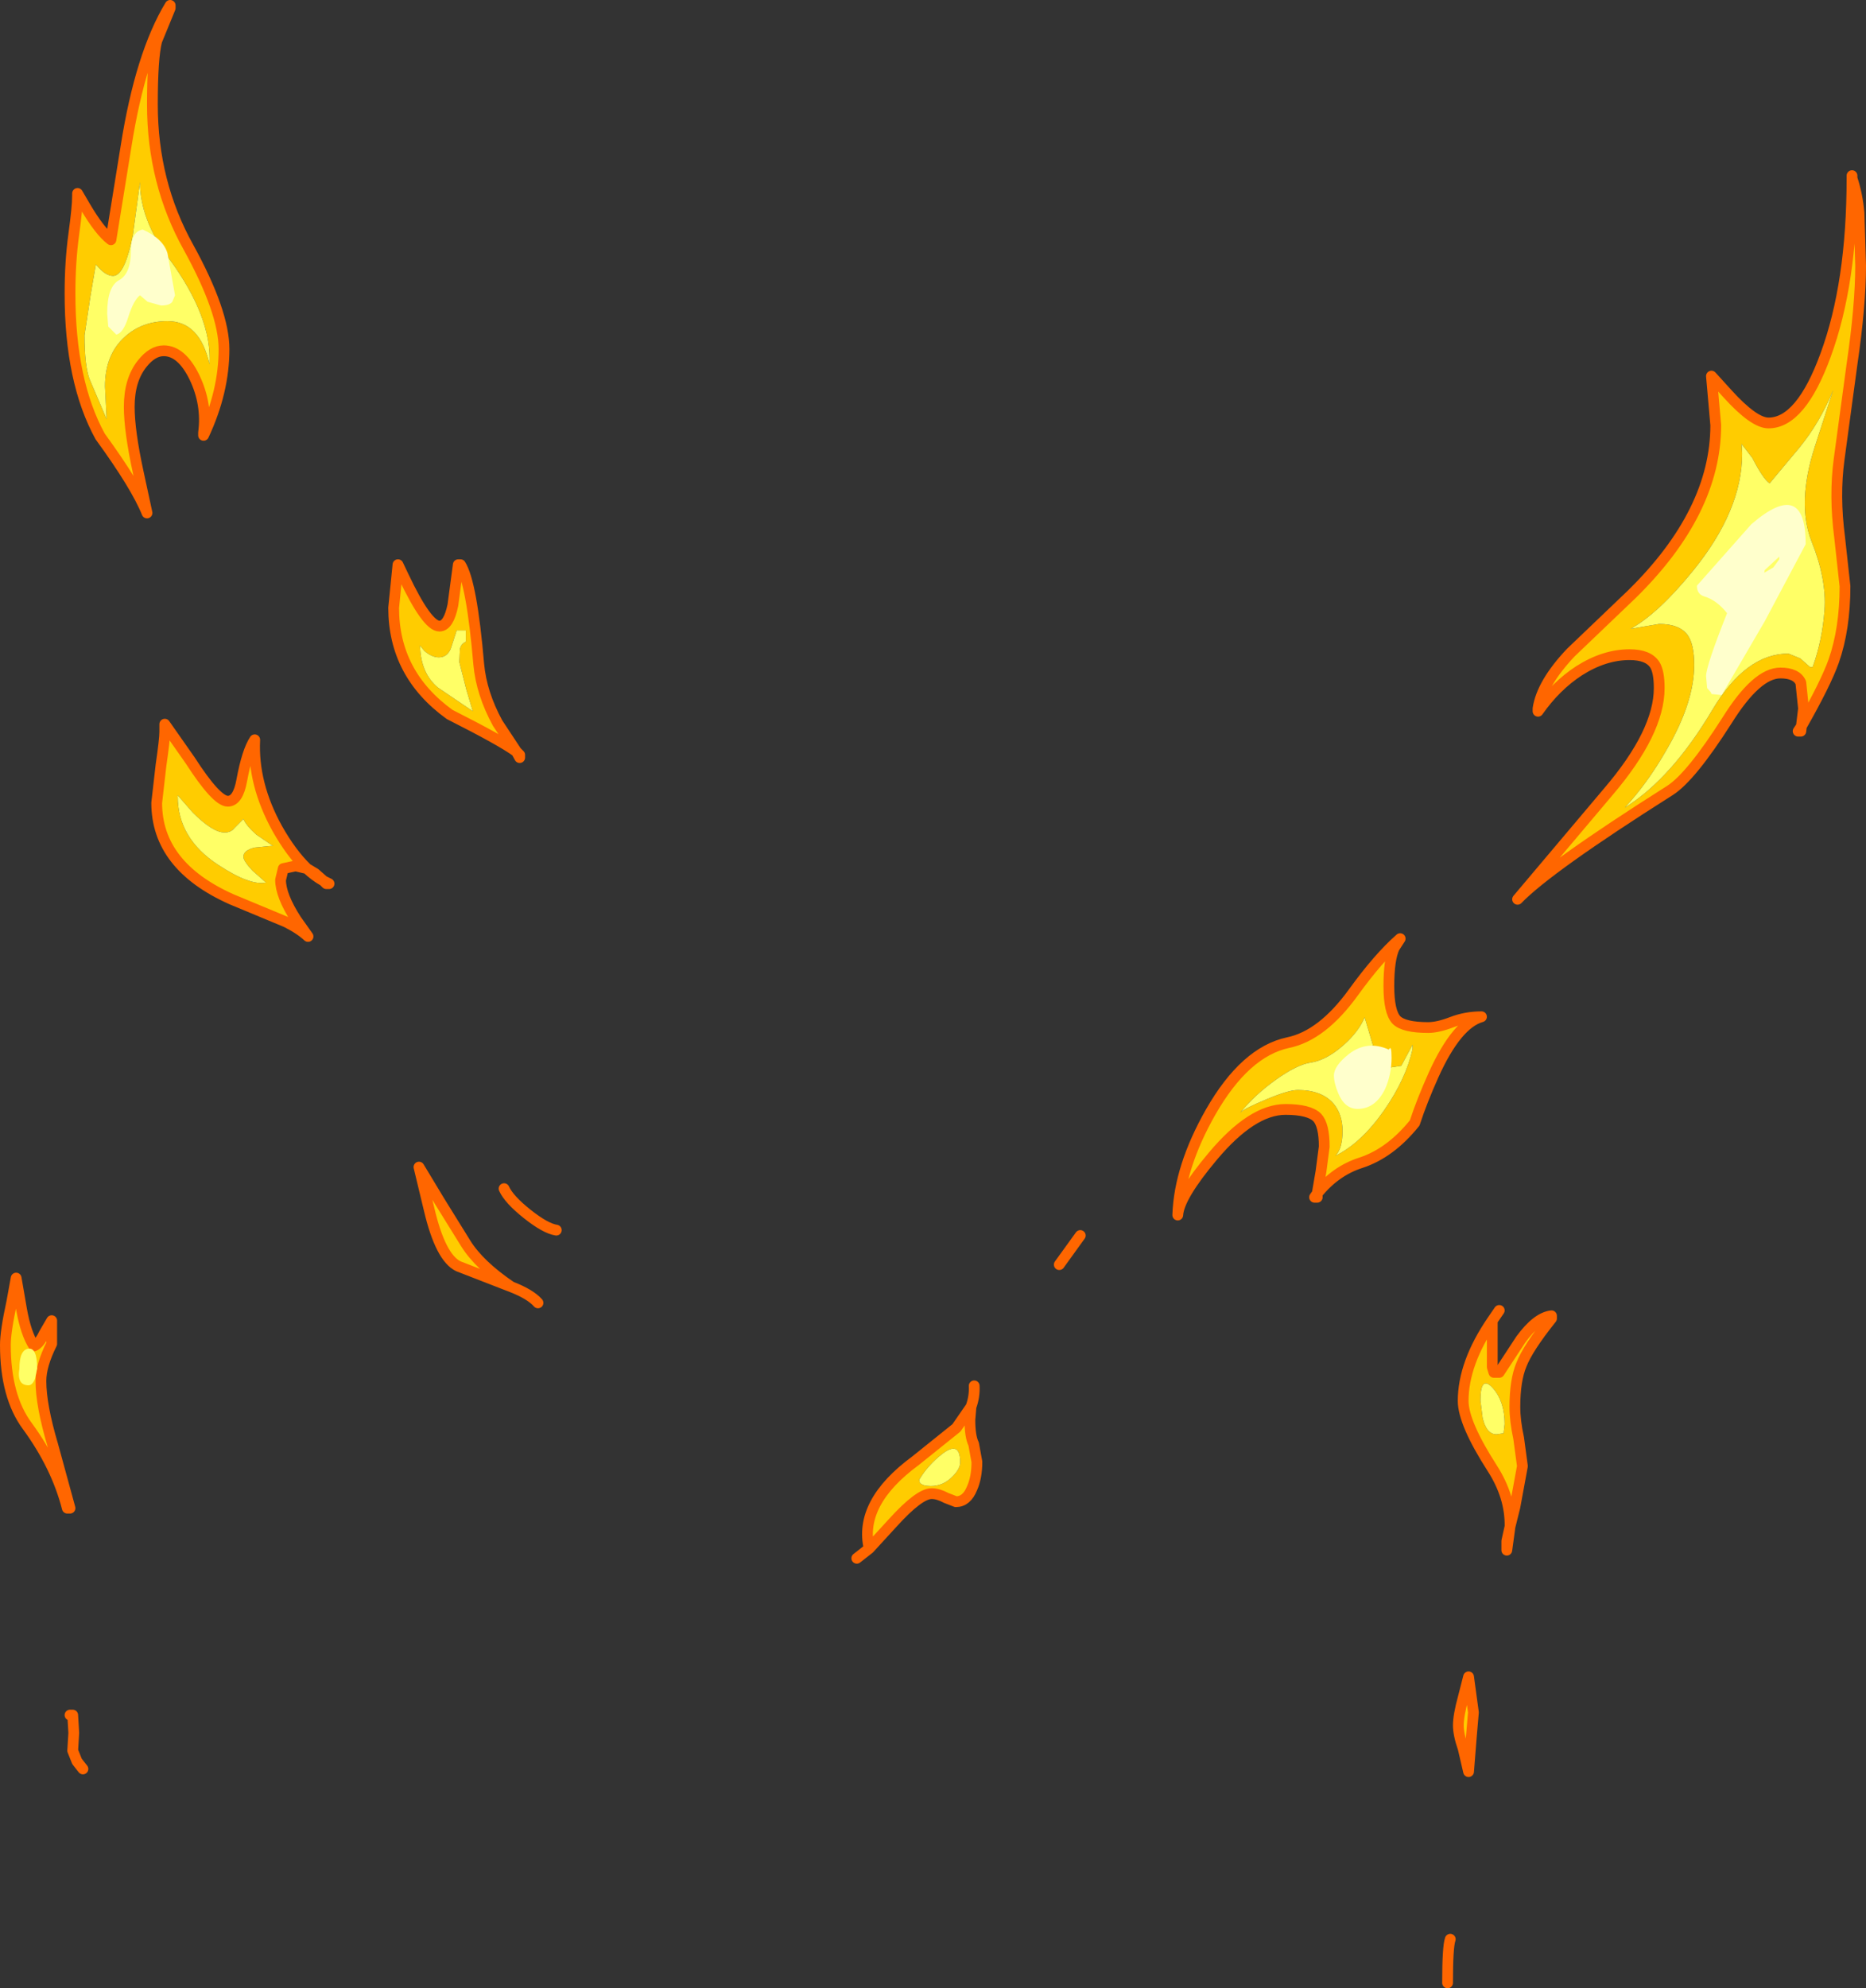 <?xml version="1.0" encoding="UTF-8" standalone="no"?>
<svg xmlns:xlink="http://www.w3.org/1999/xlink" height="184.5px" width="173.25px" xmlns="http://www.w3.org/2000/svg">
  <rect width="100%" height="100%" fill="#333333" stroke="none"/>
  <g transform="matrix(1.0, 0.0, 0.0, 1.0, 90.05, 93.9)">
    <path d="M80.15 -57.7 Q78.95 -54.75 77.05 -52.4 L74.25 -49.05 Q73.65 -49.45 72.65 -51.4 L71.65 -52.7 71.7 -51.8 Q71.7 -46.55 67.15 -40.95 63.95 -37.0 61.35 -35.55 L64.0 -36.0 Q65.9 -36.0 66.65 -34.95 67.25 -34.1 67.25 -32.2 67.25 -28.75 64.7 -24.35 62.9 -21.2 60.8 -18.95 65.15 -21.65 68.95 -28.05 72.05 -33.25 76.0 -33.25 L77.1 -32.8 78.0 -32.0 78.25 -32.0 Q79.15 -34.5 79.35 -37.3 79.55 -40.15 78.15 -43.65 76.75 -47.2 78.45 -52.45 L80.15 -57.7 M35.6 -1.8 Q37.95 -5.05 39.95 -6.8 L39.4 -5.95 Q38.9 -4.85 38.9 -2.4 38.9 0.0 39.6 0.75 40.3 1.45 42.55 1.45 43.45 1.45 44.75 0.95 46.05 0.45 47.5 0.45 45.2 1.1 43.05 5.85 41.95 8.3 41.3 10.3 39.05 13.1 36.3 14.0 33.95 14.75 32.25 16.85 L32.6 14.8 32.9 12.5 Q32.9 10.5 32.25 9.8 31.5 9.05 29.3 9.05 26.2 9.05 22.55 13.4 19.4 17.15 19.3 18.85 19.45 14.4 22.35 9.3 25.55 3.7 29.55 2.85 32.7 2.2 35.6 -1.8 M74.15 -54.65 Q77.15 -54.65 79.45 -60.95 81.9 -67.6 81.9 -77.35 82.4 -75.85 82.55 -74.15 L82.7 -69.25 Q82.7 -65.55 81.9 -60.1 L80.7 -51.25 Q80.25 -47.9 80.75 -44.05 L81.25 -39.5 Q81.25 -35.55 80.2 -32.55 79.45 -30.45 77.2 -26.5 L77.4 -28.15 77.15 -30.55 Q76.75 -31.45 75.25 -31.45 73.05 -31.45 70.3 -27.05 66.95 -21.8 65.0 -20.55 53.7 -13.4 50.85 -10.45 L59.25 -20.4 Q64.0 -25.95 64.0 -30.05 64.0 -31.55 63.6 -32.2 63.0 -33.15 61.25 -33.15 58.9 -33.15 56.55 -31.65 54.4 -30.25 52.75 -27.9 L52.75 -28.15 Q53.1 -30.5 55.8 -33.35 L61.45 -38.75 Q69.25 -46.4 69.25 -54.45 L68.85 -59.0 70.35 -57.35 Q72.8 -54.65 74.15 -54.65 M41.1 3.05 L40.05 5.0 39.1 5.15 Q37.95 5.15 37.35 2.85 L36.65 0.5 Q36.2 1.6 35.1 2.7 33.3 4.45 31.65 4.7 30.35 4.9 28.4 6.3 26.5 7.65 25.1 9.35 25.5 8.95 27.45 8.15 29.55 7.25 30.45 7.25 32.65 7.25 33.75 8.5 34.6 9.5 34.6 11.05 34.6 12.65 33.95 13.35 36.35 12.15 38.45 9.15 40.5 6.2 41.1 3.45 L41.1 3.05 M54.0 28.2 L54.0 28.45 Q51.8 31.2 51.2 32.75 50.6 34.2 50.6 36.65 50.6 37.95 50.95 39.55 L51.3 42.15 50.6 45.95 50.15 47.75 Q50.2 45.0 48.5 42.35 45.8 38.15 45.8 36.1 45.8 32.6 48.5 28.65 L48.5 32.95 48.65 33.45 49.15 33.45 51.15 30.4 Q52.65 28.35 54.0 28.2 M48.55 34.9 Q47.4 33.65 47.4 36.05 L47.6 37.65 Q47.95 39.2 48.9 39.2 L49.55 39.1 49.65 38.25 Q49.65 36.15 48.55 34.9 M0.1 36.65 L0.0 37.85 Q0.0 39.4 0.35 40.1 L0.65 41.75 Q0.65 43.2 0.2 44.2 -0.3 45.45 -1.3 45.45 L-2.2 45.1 Q-2.95 44.7 -3.55 44.7 -4.7 44.7 -7.15 47.4 L-9.35 49.8 Q-10.35 45.55 -5.05 41.65 L-1.25 38.6 0.1 36.65 M46.3 61.7 L46.75 65.0 46.55 67.35 46.3 70.5 45.8 68.35 Q45.35 67.05 45.35 66.2 45.35 65.3 45.8 63.65 L46.3 61.7 M-81.15 -69.35 L-81.65 -66.45 -82.2 -62.8 Q-82.2 -60.0 -81.75 -58.75 L-80.15 -55.0 -80.3 -58.05 Q-80.3 -61.0 -78.45 -62.65 -76.85 -64.1 -74.5 -64.1 -71.5 -64.1 -70.6 -60.1 -70.35 -64.45 -74.35 -69.9 -77.05 -73.5 -77.05 -77.0 L-77.7 -72.2 Q-78.45 -68.3 -79.55 -68.3 -80.25 -68.3 -81.05 -69.25 L-81.15 -69.35 M-48.0 -37.75 L-47.5 -41.5 -47.3 -41.5 Q-46.25 -39.85 -45.6 -32.25 -45.35 -29.55 -43.85 -26.8 L-42.1 -24.15 Q-43.45 -25.15 -48.3 -27.6 -53.5 -31.35 -53.5 -37.5 L-53.1 -41.5 -52.6 -40.45 Q-50.4 -35.8 -49.25 -35.8 -48.4 -35.8 -48.0 -37.75 M-82.85 -75.95 L-82.15 -74.75 Q-80.8 -72.45 -79.75 -71.65 L-78.35 -80.3 Q-77.0 -88.85 -74.25 -93.4 L-74.25 -93.15 -75.5 -90.1 Q-75.9 -88.55 -75.9 -84.2 -75.9 -76.95 -72.55 -70.95 -69.25 -64.95 -69.25 -61.5 -69.25 -57.55 -71.15 -53.5 L-71.15 -53.75 Q-70.8 -56.4 -72.0 -58.9 -73.2 -61.35 -74.85 -61.35 -75.9 -61.35 -76.85 -60.15 -78.05 -58.65 -78.05 -56.15 -78.05 -53.9 -77.2 -50.0 L-76.4 -46.3 Q-77.4 -48.8 -80.75 -53.4 -83.55 -58.5 -83.55 -66.65 -83.55 -69.6 -83.2 -72.15 -82.85 -74.7 -82.85 -75.75 L-82.85 -75.95 M-51.05 -34.0 Q-51.0 -31.45 -49.4 -30.1 L-46.15 -27.9 -46.75 -29.9 -47.4 -32.45 -47.35 -33.65 Q-47.25 -34.15 -46.8 -34.35 L-46.8 -35.4 -47.65 -35.4 -48.2 -33.7 Q-48.55 -32.9 -49.3 -32.9 -49.95 -32.9 -50.65 -33.5 L-51.05 -34.0 M-74.75 -26.0 L-74.75 -26.7 -72.4 -23.35 Q-69.95 -19.55 -68.9 -19.55 -67.95 -19.55 -67.6 -21.5 -67.1 -24.2 -66.4 -25.25 -66.6 -21.15 -64.3 -17.0 -63.0 -14.7 -61.55 -13.3 L-62.6 -13.55 -63.75 -13.3 -64.0 -12.25 Q-64.0 -10.8 -62.55 -8.55 L-61.45 -7.0 Q-62.2 -7.7 -63.5 -8.35 L-68.55 -10.45 Q-75.5 -13.55 -75.5 -19.4 L-75.1 -22.9 Q-74.75 -25.3 -74.75 -26.0 M-67.45 -14.4 Q-67.45 -15.0 -66.4 -15.25 L-64.9 -15.4 -64.7 -15.4 -66.25 -16.45 Q-67.2 -17.3 -67.45 -17.9 L-68.3 -17.05 Q-68.6 -16.65 -69.2 -16.65 -70.3 -16.65 -72.15 -18.5 L-73.55 -20.1 -73.55 -20.0 Q-73.55 -16.1 -69.8 -13.65 -66.85 -11.7 -65.35 -12.0 L-66.6 -13.1 Q-67.45 -14.0 -67.45 -14.4 M-1.6 43.1 Q-0.9 42.4 -0.9 41.8 -0.9 39.75 -2.55 41.0 -3.9 42.05 -4.7 43.4 L-4.65 43.7 Q-4.35 44.0 -3.65 44.0 -2.45 44.0 -1.6 43.1 M-50.2 18.35 L-51.15 14.4 -49.25 17.55 -46.8 21.5 Q-45.55 23.5 -42.6 25.5 L-43.25 25.25 -47.5 23.6 Q-49.15 22.8 -50.2 18.35 M-85.95 29.85 L-85.25 28.65 -85.25 30.8 Q-86.25 32.8 -86.25 34.25 -86.25 36.5 -85.15 40.2 L-83.55 46.05 -83.8 46.05 Q-84.8 42.15 -87.5 38.45 -89.55 35.7 -89.55 30.9 -89.55 29.65 -88.95 26.9 L-88.55 24.7 -88.05 27.6 Q-87.65 29.85 -86.9 31.0 -86.4 30.8 -85.95 29.85" fill="#ffcc00" fill-rule="evenodd" stroke="none"/>
    <path d="M80.15 -57.7 L78.45 -52.45 Q76.75 -47.2 78.15 -43.65 79.55 -40.15 79.35 -37.3 79.15 -34.5 78.25 -32.0 L78.0 -32.0 77.1 -32.8 76.0 -33.25 Q72.05 -33.25 68.95 -28.05 65.15 -21.65 60.8 -18.95 62.9 -21.2 64.7 -24.35 67.25 -28.75 67.25 -32.2 67.25 -34.1 66.65 -34.95 65.9 -36.0 64.0 -36.0 L61.35 -35.55 Q63.95 -37.0 67.15 -40.95 71.7 -46.55 71.7 -51.8 L71.65 -52.7 72.65 -51.4 Q73.65 -49.45 74.25 -49.05 L77.05 -52.4 Q78.95 -54.75 80.15 -57.7 M41.1 3.05 L41.1 3.45 Q40.5 6.2 38.45 9.15 36.35 12.15 33.95 13.35 34.6 12.65 34.6 11.05 34.6 9.5 33.75 8.5 32.65 7.25 30.45 7.25 29.55 7.25 27.45 8.15 25.5 8.95 25.1 9.35 26.5 7.65 28.4 6.3 30.35 4.9 31.65 4.7 33.3 4.45 35.1 2.7 36.2 1.6 36.65 0.5 L37.35 2.85 Q37.95 5.15 39.1 5.15 L40.05 5.0 41.1 3.05 M48.55 34.9 Q49.65 36.15 49.65 38.25 L49.55 39.1 48.9 39.2 Q47.95 39.2 47.6 37.65 L47.4 36.05 Q47.4 33.65 48.55 34.9 M-81.15 -69.35 L-81.05 -69.25 Q-80.25 -68.3 -79.55 -68.3 -78.45 -68.3 -77.7 -72.2 L-77.05 -77.0 Q-77.05 -73.5 -74.35 -69.9 -70.35 -64.45 -70.6 -60.1 -71.5 -64.1 -74.5 -64.1 -76.85 -64.1 -78.45 -62.65 -80.3 -61.0 -80.3 -58.05 L-80.15 -55.0 -81.75 -58.75 Q-82.2 -60.0 -82.2 -62.8 L-81.65 -66.45 -81.15 -69.35 M-51.05 -34.0 L-50.65 -33.5 Q-49.95 -32.9 -49.3 -32.9 -48.55 -32.9 -48.2 -33.7 L-47.65 -35.4 -46.8 -35.4 -46.8 -34.35 Q-47.25 -34.15 -47.35 -33.65 L-47.4 -32.45 -46.75 -29.9 -46.15 -27.9 -49.4 -30.1 Q-51.0 -31.45 -51.05 -34.0 M-67.45 -14.4 Q-67.45 -14.0 -66.6 -13.1 L-65.35 -12.0 Q-66.85 -11.7 -69.8 -13.65 -73.55 -16.1 -73.55 -20.0 L-73.55 -20.1 -72.15 -18.5 Q-70.3 -16.65 -69.2 -16.65 -68.6 -16.65 -68.3 -17.05 L-67.45 -17.9 Q-67.2 -17.3 -66.25 -16.45 L-64.7 -15.4 -64.9 -15.4 -66.4 -15.25 Q-67.45 -15.0 -67.45 -14.4 M-1.6 43.1 Q-2.45 44.0 -3.65 44.0 -4.35 44.0 -4.65 43.7 L-4.7 43.4 Q-3.9 42.05 -2.55 41.0 -0.9 39.75 -0.9 41.8 -0.9 42.4 -1.6 43.1" fill="#ffff66" fill-rule="evenodd" stroke="none"/>
    <path d="M74.15 -54.65 Q72.8 -54.65 70.35 -57.35 L68.85 -59.0 69.25 -54.45 Q69.25 -46.4 61.45 -38.75 L55.8 -33.35 Q53.1 -30.5 52.75 -28.15 L52.75 -27.9 Q54.4 -30.25 56.55 -31.65 58.9 -33.15 61.25 -33.15 63.0 -33.15 63.6 -32.2 64.0 -31.55 64.0 -30.05 64.0 -25.95 59.25 -20.4 L50.85 -10.45 Q53.7 -13.4 65.0 -20.55 66.95 -21.8 70.3 -27.05 73.05 -31.45 75.25 -31.45 76.75 -31.45 77.15 -30.55 L77.4 -28.15 77.2 -26.5 Q79.45 -30.45 80.2 -32.55 81.25 -35.55 81.25 -39.5 L80.75 -44.05 Q80.25 -47.9 80.7 -51.25 L81.9 -60.1 Q82.7 -65.55 82.7 -69.25 L82.55 -74.15 Q82.4 -75.85 81.9 -77.35 81.9 -67.6 79.45 -60.95 77.15 -54.65 74.15 -54.65 M35.6 -1.8 Q32.7 2.2 29.55 2.85 25.55 3.7 22.35 9.3 19.45 14.4 19.3 18.85 19.4 17.15 22.55 13.4 26.2 9.05 29.3 9.05 31.5 9.05 32.25 9.8 32.9 10.5 32.9 12.5 L32.6 14.8 32.25 16.85 Q33.95 14.75 36.3 14.0 39.05 13.1 41.3 10.3 41.95 8.3 43.05 5.85 45.2 1.1 47.5 0.45 46.05 0.45 44.75 0.95 43.45 1.45 42.55 1.45 40.3 1.45 39.6 0.75 38.9 0.0 38.9 -2.4 38.9 -4.85 39.4 -5.95 L39.95 -6.8 Q37.95 -5.05 35.6 -1.8 M77.2 -26.5 L77.15 -26.05 76.9 -26.05 77.2 -26.5 M81.9 -77.35 L81.9 -77.6 M54.0 28.2 Q52.65 28.35 51.15 30.4 L49.15 33.45 48.65 33.45 48.5 32.95 48.5 28.65 Q45.8 32.6 45.8 36.1 45.8 38.15 48.5 42.35 50.2 45.0 50.15 47.75 L50.6 45.95 51.3 42.15 50.95 39.55 Q50.6 37.95 50.6 36.65 50.6 34.2 51.2 32.75 51.8 31.2 54.0 28.45 L54.0 28.2 M49.15 27.7 L48.5 28.65 M50.15 47.75 L49.85 49.95 49.85 49.1 50.15 47.75 M32.25 16.85 L32.25 17.2 32.0 17.2 32.25 16.85 M10.25 20.75 L8.3 23.45 M0.1 36.65 L0.0 37.85 Q0.0 39.4 0.35 40.1 L0.65 41.75 Q0.65 43.2 0.2 44.2 -0.3 45.45 -1.3 45.45 L-2.2 45.1 Q-2.95 44.7 -3.55 44.7 -4.7 44.7 -7.15 47.4 L-9.35 49.8 -10.5 50.7 M0.1 36.65 Q0.45 35.7 0.4 34.7 M46.3 61.7 L45.8 63.65 Q45.35 65.3 45.35 66.2 45.35 67.05 45.8 68.35 L46.3 70.5 46.55 67.35 46.75 65.0 46.3 61.7 M44.6 86.05 Q44.35 86.75 44.35 90.1 M-82.85 -75.95 L-82.85 -75.75 Q-82.85 -74.7 -83.2 -72.15 -83.55 -69.6 -83.55 -66.65 -83.55 -58.5 -80.75 -53.4 -77.4 -48.8 -76.4 -46.3 L-77.2 -50.0 Q-78.05 -53.9 -78.05 -56.15 -78.05 -58.65 -76.85 -60.15 -75.9 -61.35 -74.85 -61.35 -73.2 -61.35 -72.0 -58.9 -70.8 -56.4 -71.15 -53.75 L-71.15 -53.5 Q-69.25 -57.55 -69.25 -61.5 -69.25 -64.95 -72.55 -70.95 -75.9 -76.95 -75.9 -84.2 -75.9 -88.55 -75.5 -90.1 L-74.25 -93.15 -74.25 -93.4 Q-77.0 -88.85 -78.35 -80.3 L-79.75 -71.65 Q-80.8 -72.45 -82.15 -74.75 L-82.85 -75.95 M-48.0 -37.75 Q-48.4 -35.8 -49.25 -35.8 -50.4 -35.8 -52.6 -40.45 L-53.1 -41.5 -53.5 -37.5 Q-53.5 -31.35 -48.3 -27.6 -43.45 -25.15 -42.1 -24.15 L-43.85 -26.8 Q-45.35 -29.55 -45.6 -32.25 -46.25 -39.85 -47.3 -41.5 L-47.5 -41.5 -48.0 -37.75 M-74.75 -26.0 Q-74.75 -25.3 -75.1 -22.9 L-75.5 -19.4 Q-75.5 -13.55 -68.55 -10.45 L-63.5 -8.35 Q-62.2 -7.7 -61.45 -7.0 L-62.55 -8.55 Q-64.0 -10.8 -64.0 -12.25 L-63.75 -13.3 -62.6 -13.55 -61.55 -13.3 Q-63.0 -14.7 -64.3 -17.0 -66.6 -21.15 -66.4 -25.25 -67.1 -24.2 -67.6 -21.5 -67.95 -19.55 -68.9 -19.55 -69.95 -19.55 -72.4 -23.35 L-74.75 -26.7 -74.75 -26.0 M-61.55 -13.3 L-60.8 -12.85 -60.0 -12.15 -59.5 -11.9 -59.75 -11.9 -60.0 -12.15 Q-60.8 -12.6 -61.55 -13.3 M-42.1 -24.15 L-41.8 -23.85 -41.8 -23.6 -42.1 -24.15 M-9.35 49.8 Q-10.35 45.55 -5.05 41.65 L-1.25 38.6 0.1 36.65 M-50.2 18.35 Q-49.15 22.8 -47.5 23.6 L-43.25 25.25 -42.6 25.5 Q-45.55 23.5 -46.8 21.5 L-49.25 17.55 -51.15 14.4 -50.2 18.35 M-43.25 16.4 Q-42.8 17.4 -41.1 18.75 -39.4 20.1 -38.4 20.25 M-42.6 25.5 Q-40.8 26.2 -40.1 27.0 M-85.95 29.85 Q-86.4 30.8 -86.9 31.0 -87.65 29.85 -88.05 27.6 L-88.55 24.7 -88.95 26.9 Q-89.55 29.65 -89.55 30.9 -89.55 35.7 -87.5 38.45 -84.8 42.15 -83.8 46.05 L-83.55 46.05 -85.15 40.2 Q-86.25 36.5 -86.25 34.25 -86.25 32.8 -85.25 30.8 L-85.25 28.65 -85.95 29.85 M-83.55 65.25 L-83.3 65.25 -83.2 66.9 -83.3 68.55 -82.9 69.55 -82.35 70.25" fill="none" stroke="#ff6600" stroke-linecap="round" stroke-linejoin="round" stroke-width="1.0"/>
    <path d="M-86.8 34.05 Q-87.05 34.65 -87.4 34.65 -88.5 34.65 -88.25 33.1 -88.25 31.35 -87.4 31.25 -86.6 31.15 -86.6 33.1 L-86.8 34.05" fill="#ffff66" fill-rule="evenodd" stroke="none"/>
    <path d="M73.75 -40.75 L74.6 -41.25 75.15 -42.0 75.15 -42.25 73.8 -41.0 73.75 -40.75 M77.6 -43.4 L73.8 -36.25 69.8 -29.4 68.85 -29.5 68.8 -29.65 68.45 -30.05 68.35 -31.15 Q68.35 -32.1 70.3 -37.0 69.35 -38.2 68.2 -38.55 67.5 -38.75 67.5 -39.55 L72.55 -45.25 Q77.6 -49.6 77.6 -43.4" fill="#ffffcc" fill-rule="evenodd" stroke="none"/>
    <path d="M39.15 4.25 Q39.15 5.8 38.55 7.15 37.65 9.0 36.0 9.0 34.8 9.0 34.2 7.55 33.8 6.6 33.8 5.9 33.8 5.0 35.2 3.9 36.9 2.6 38.9 3.5 39.15 3.0 39.15 4.25" fill="#ffffcc" fill-rule="evenodd" stroke="none"/>
    <path d="M-76.8 -72.6 Q-74.9 -71.75 -74.5 -70.4 L-73.8 -66.5 -74.05 -65.9 Q-74.3 -65.55 -75.1 -65.55 L-76.35 -65.9 -77.05 -66.5 Q-77.65 -66.05 -78.15 -64.45 -78.6 -63.0 -79.25 -62.85 L-80.0 -63.6 -80.1 -64.8 Q-80.1 -67.3 -79.0 -67.9 -77.9 -68.5 -77.9 -70.6 -77.9 -72.4 -76.8 -72.6" fill="#ffffcc" fill-rule="evenodd" stroke="none"/>
  </g>
</svg>
